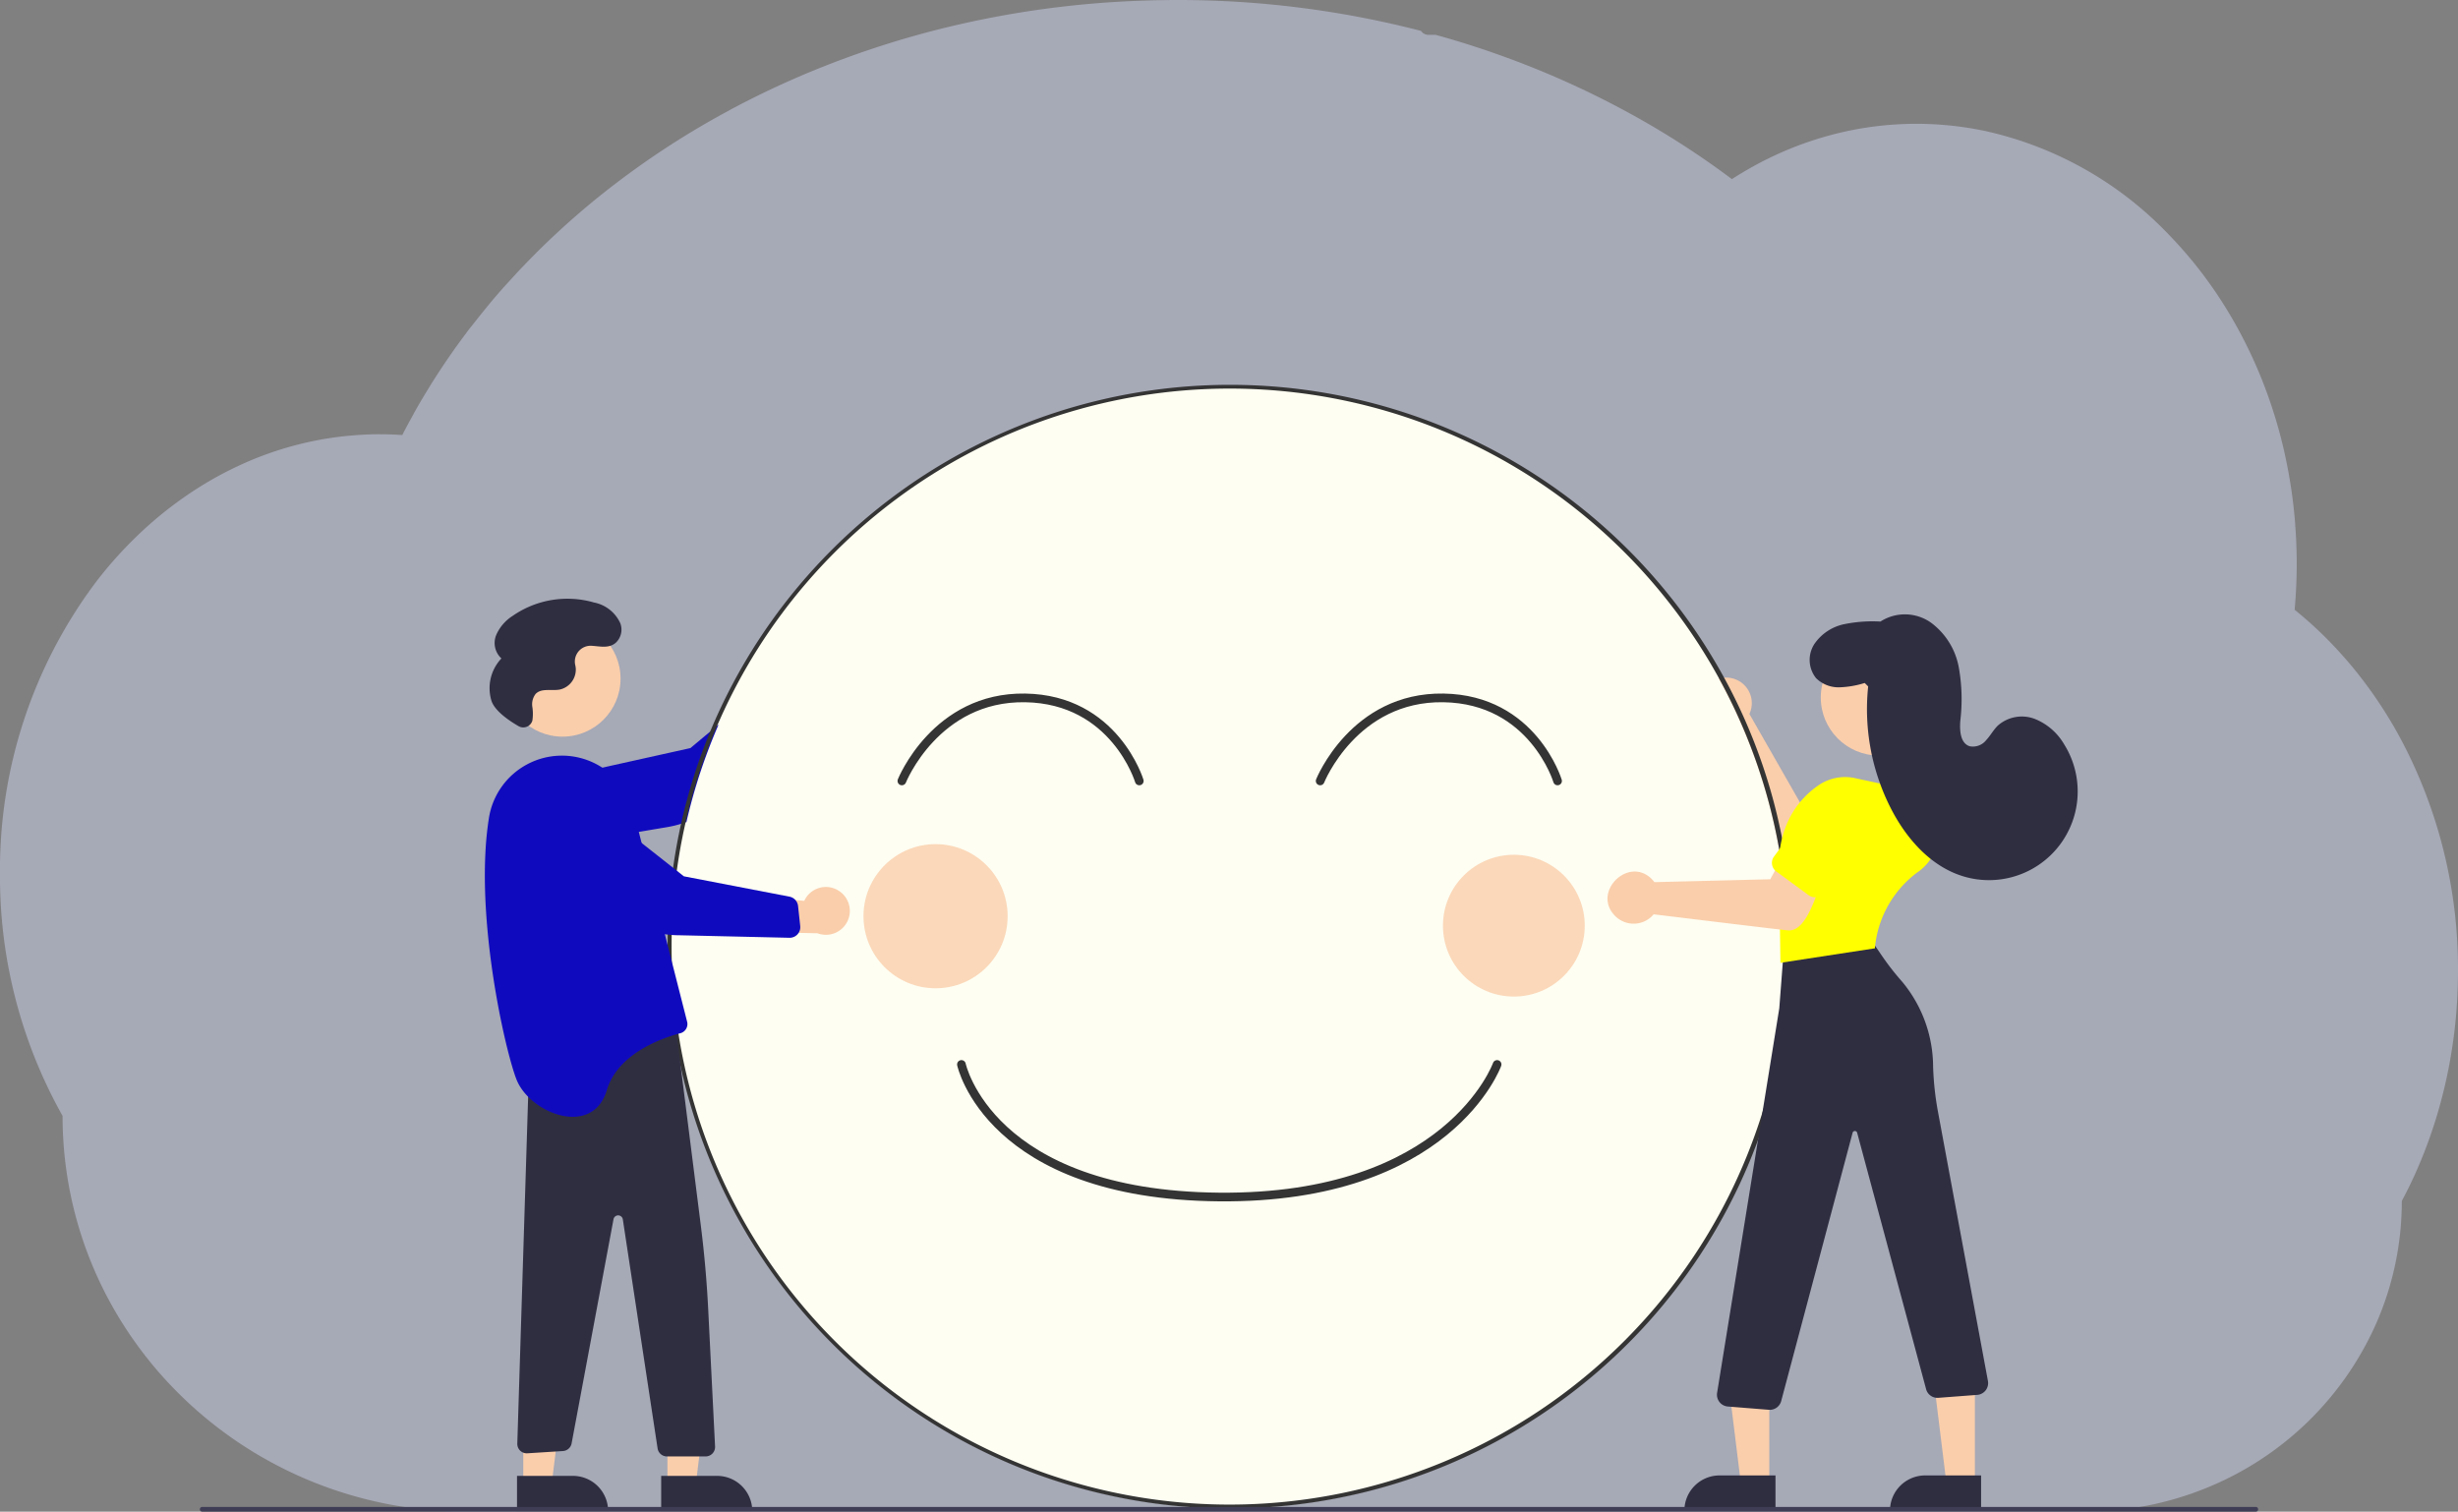 <svg xmlns="http://www.w3.org/2000/svg" width="283.324" height="174.261" viewBox="0 0 283.324 174.261">
  <rect x="0" y="0" width="283.324" height="174.261" fill="#808080" stroke="none"/>
  <g id="Group_362" data-name="Group 362" transform="translate(-45.838 -103)">
    <path id="Path_1292" data-name="Path 1292" d="M294.394,199.688a58.058,58.058,0,0,1-1.7,14.009q-.573,2.316-1.33,4.537a53.577,53.577,0,0,1-2.146,5.369q-.613,1.328-1.3,2.6a35.014,35.014,0,0,1-2.927,14.069,36.272,36.272,0,0,1-17.6,18.137,37.028,37.028,0,0,1-15.715,3.608H64.858a47.07,47.07,0,0,1-23.674-6.329l-.111-.063q-1.537-.9-3-1.905a47,47,0,0,1-6.151-5.071,45.769,45.769,0,0,1-6.762-8.378,44.708,44.708,0,0,1-6.877-23.869,56.29,56.29,0,0,1-7.216-27.874,55.238,55.238,0,0,1,11.164-33.809,47.53,47.53,0,0,1,4.741-5.275,44.118,44.118,0,0,1,5.422-4.438,42.184,42.184,0,0,1,4.811-2.887c.7-.354,1.393-.688,2.1-1,.623-.277,1.253-.534,1.891-.777q1.147-.435,2.324-.8t2.321-.64q1.684-.411,3.425-.669c.962-.142,1.924-.241,2.887-.315.765-.058,1.537-.089,2.314-.1h.421c.856,0,1.708.034,2.552.091.089-.178.185-.358.274-.534.337-.642.686-1.282,1.037-1.908a.06.06,0,0,1,0-.017c.06-.111.12-.219.183-.325.284-.512.58-1.02.883-1.523.14-.241.277-.467.419-.693a1.842,1.842,0,0,1,.1-.164q.216-.361.44-.722,1.114-1.78,2.316-3.5l.2-.293c.125-.178.241-.351.38-.529.332-.464.674-.931,1.018-1.388.241-.327.481-.652.741-.962q.938-1.2,1.924-2.405t2.049-2.374c.1-.108.192-.214.293-.32l1.027-1.121h0c.051-.053.094-.1.142-.149h0c.123-.132.241-.265.373-.392.551-.585,1.116-1.157,1.684-1.727a91.694,91.694,0,0,1,9.213-8.027c.127-.1.257-.2.385-.293.611-.459,1.232-.914,1.852-1.361a97.493,97.493,0,0,1,10.683-6.663c.255-.147.515-.284.777-.419A101.993,101.993,0,0,1,106.061,95.4c1.9-.753,3.849-1.46,5.807-2.107,1.3-.428,2.612-.835,3.938-1.217q3.108-.895,6.259-1.6a111.458,111.458,0,0,1,18.82-2.564q2.886-.147,5.838-.152a111.854,111.854,0,0,1,28.144,3.56,1.015,1.015,0,0,0,.873.455h.808c.351.1.7.192,1.051.293q2.942.847,5.8,1.85l.481.173A103.543,103.543,0,0,1,197.57,100.1a98.789,98.789,0,0,1,11.462,7.082q.844.606,1.665,1.222,1-.637,2.025-1.222a39.84,39.84,0,0,1,8.39-3.577,38.271,38.271,0,0,1,18.82-.736,41.644,41.644,0,0,1,21.086,11.893,49.2,49.2,0,0,1,6.324,8.029c.132.207.265.416.392.628a52.925,52.925,0,0,1,4.027,8.027c.041.1.082.2.118.3a55.587,55.587,0,0,1,2.478,8.022c.029.139.063.277.091.416a57.763,57.763,0,0,1,1.184,8.027,1.556,1.556,0,0,0,.019.3q.152,2.1.154,4.234c0,1.275-.043,2.54-.123,3.8,0,.137-.019.279-.031.421-.022.363-.053.722-.084,1.087a45.645,45.645,0,0,1,5.143,4.852q1.051,1.147,2.035,2.381a50.665,50.665,0,0,1,5.244,8.027A56.332,56.332,0,0,1,294.394,199.688Z" transform="translate(34.768 15.24)" fill="#ccd2ed" opacity="0.5"/>
    <g id="Group_346" data-name="Group 346" transform="translate(-870.125 -285.222)">
      <circle id="Ellipse_217" data-name="Ellipse 217" cx="64.679" cy="64.679" r="64.679" transform="translate(993.047 432.708)" fill="#fefef2"/>
      <path id="Path_451" data-name="Path 451" d="M326.04,356.194v0l-2.272,1.9-15.621,3.47a3.949,3.949,0,1,0,2.961,7.322l9.95-1.675a12.222,12.222,0,0,0,1.629-.387c.21-.063.417-.134.621-.207a63.548,63.548,0,0,1,3.71-11.239Z" transform="translate(671.778 116.365)" fill="#100abf"/>
      <path id="Path_452" data-name="Path 452" d="M820.705,351.367l-2.165-.014-1.158-.005-6.633-11.6a3.28,3.28,0,0,0,.144-.373,2.948,2.948,0,0,0-3.064-3.811,2.681,2.681,0,0,0-.626.074,63.8,63.8,0,0,1,7.237,21.29,3.694,3.694,0,0,0,.575.114,12.274,12.274,0,0,0,3.034-.1,24.216,24.216,0,0,1,3.31-.362Z" transform="translate(306.861 130.78)" fill="#faceab"/>
      <path id="Path_453" data-name="Path 453" d="M856.294,391.395l-7.959-1.106a1.227,1.227,0,0,0-1.346.872,1.249,1.249,0,0,0-.038.174l-.637,4.584a1.233,1.233,0,0,0,1.043,1.384l7.959,1.106a3.541,3.541,0,1,0,.978-7.014Z" transform="translate(278.412 90.973)" fill="#6c63ff"/>
      <path id="Path_454" data-name="Path 454" d="M491.4,266.857a64.083,64.083,0,0,0-7.186-21.478,64.906,64.906,0,0,0-116.874,6.21v0a63.908,63.908,0,0,0-3.353,10.629A64.83,64.83,0,1,0,491.4,266.857ZM427.261,340.7a64.326,64.326,0,1,1,64.284-64.284A64.357,64.357,0,0,1,427.261,340.7Z" transform="translate(630.482 220.97)" fill="#343434"/>
      <ellipse id="Ellipse_101" data-name="Ellipse 101" cx="8.308" cy="8.308" rx="8.308" ry="8.308" transform="translate(1015.494 485.533)" fill="#faceab" opacity="0.8"/>
      <ellipse id="Ellipse_102" data-name="Ellipse 102" cx="8.172" cy="8.172" rx="8.172" ry="8.172" transform="translate(1082.287 486.759)" fill="#faceab" opacity="0.8"/>
      <path id="Path_460" data-name="Path 460" d="M197.858,428.955h3.34l1.589-12.881h-4.929Z" transform="translate(795.037 129.813)" fill="#faceab"/>
      <path id="Path_461" data-name="Path 461" d="M0,0H10.5V4.055H4.055A4.055,4.055,0,0,1,0,0Z" transform="translate(1002.674 562.414) rotate(179.997)" fill="#2f2e41"/>
      <path id="Path_462" data-name="Path 462" d="M136.858,428.955H140.2l1.589-12.881h-4.929Z" transform="translate(839.421 129.813)" fill="#faceab"/>
      <path id="Path_463" data-name="Path 463" d="M0,0H10.5V4.055H4.055A4.055,4.055,0,0,1,0,0Z" transform="translate(986.058 562.414) rotate(179.997)" fill="#2f2e41"/>
      <path id="Path_464" data-name="Path 464" d="M317.06,482.131,320,505.389q.605,4.8.847,9.628l.791,15.817a1.09,1.09,0,0,1-1.088,1.144H316.09a1.09,1.09,0,0,1-1.077-.926l-4.007-26.4a.545.545,0,0,0-1.074-.018L305.1,530.49a1.09,1.09,0,0,1-.988.867l-4.1.26a1.09,1.09,0,0,1-1.169-1.121l1.324-42.373Z" transform="translate(676.748 24.139)" fill="#2f2e41"/>
      <circle id="Ellipse_103" data-name="Ellipse 103" cx="6.69" cy="6.69" r="6.69" transform="translate(974.111 459.762)" fill="#faceab"/>
      <path id="Path_465" data-name="Path 465" d="M288.808,406.015c1.634,3.813,8.716,6.537,10.351,1.09,1.264-4.211,6.27-5.982,8.479-6.567a1.094,1.094,0,0,0,.779-1.324l-6.175-24.256a8.52,8.52,0,0,0-16.651.643,37.367,37.367,0,0,0-.433,4.293C284.646,390.6,287.732,403.5,288.808,406.015Z" transform="translate(686.749 106.792)" fill="#100abf"/>
      <path id="Path_466" data-name="Path 466" d="M398.429,424.61a2.739,2.739,0,0,0-4.049,1.117l-9.691-.914,2.376,4.465,8.838.183a2.754,2.754,0,0,0,2.525-4.852Z" transform="translate(614.287 66.346)" fill="#faceab"/>
      <path id="Path_467" data-name="Path 467" d="M333.251,398.511a1.227,1.227,0,0,1-.913.407l-12.65-.289a12.632,12.632,0,0,1-8.321-3.136l-7.585-6.652a3.949,3.949,0,0,1,3.8-6.922l12.562,9.913,12.231,2.357a1.23,1.23,0,0,1,.929,1.059l.251,2.313a1.227,1.227,0,0,1-.142.718,1.214,1.214,0,0,1-.165.234Z" transform="translate(674.647 97.41)" fill="#100abf"/>
      <path id="Path_468" data-name="Path 468" d="M290.4,316.821a1.091,1.091,0,0,0,1.608-.645l0-.015A5.219,5.219,0,0,0,292,314.6a1.953,1.953,0,0,1,.371-1.476c.661-.714,1.838-.335,2.794-.516a2.36,2.36,0,0,0,1.836-2.52c-.014-.108-.035-.217-.059-.325a1.818,1.818,0,0,1,1.887-2.2c.966.055,2.01.348,2.809-.368a2.072,2.072,0,0,0,.5-2.234,4.207,4.207,0,0,0-3.024-2.387,11.064,11.064,0,0,0-9.378,1.539,4.966,4.966,0,0,0-1.9,2.208,2.418,2.418,0,0,0,.6,2.7,4.993,4.993,0,0,0-1.157,4.85C287.65,315.107,289.478,316.29,290.4,316.821Z" transform="translate(685.323 155.104)" fill="#2f2e41"/>
      <path id="Path_469" data-name="Path 469" d="M650.968,428.767h-3.339l-1.589-12.881h4.929Z" transform="translate(468.934 129.95)" fill="#faceab"/>
      <path id="Path_470" data-name="Path 470" d="M632.284,461.671h6.44v4.055h-10.5A4.055,4.055,0,0,1,632.284,461.671Z" transform="translate(481.893 96.636)" fill="#2f2e41"/>
      <path id="Path_471" data-name="Path 471" d="M737.968,428.767h-3.339l-1.589-12.881h4.929Z" transform="translate(405.631 129.95)" fill="#faceab"/>
      <path id="Path_472" data-name="Path 472" d="M719.284,461.671h6.44v4.055h-10.5a4.055,4.055,0,0,1,4.055-4.055Z" transform="translate(418.591 96.636)" fill="#2f2e41"/>
      <path id="Path_473" data-name="Path 473" d="M812.574,497.487c-.036,0-.073,0-.109,0l-4.726-.378a1.362,1.362,0,0,1-1.236-1.575l7.166-44.323.48-6.252a1.354,1.354,0,0,1,1.067-1.226l7.208-1.576a1.353,1.353,0,0,1,1.415.561l1.757,2.569a30.077,30.077,0,0,0,2.246,2.862,15.382,15.382,0,0,1,3.557,9.734,34.513,34.513,0,0,0,.527,5.054l5.8,31.26a1.361,1.361,0,0,1-1.209,1.57l-4.48.339a1.356,1.356,0,0,1-1.444-1l-7.947-29.554a.272.272,0,0,0-.526,0l-8.231,30.93a1.363,1.363,0,0,1-1.316,1.011Z" transform="translate(307.384 53.253)" fill="#2f2e41"/>
      <circle id="Ellipse_104" data-name="Ellipse 104" cx="6.69" cy="6.69" r="6.69" transform="translate(1125.837 461.937)" fill="#faceab"/>
      <path id="Path_474" data-name="Path 474" d="M832.816,399.016l-.138-9.554c-.51-6.11,2.2-9.319,4.556-10.932a5.425,5.425,0,0,1,4.2-.8l5.265,1.138a5.549,5.549,0,0,1,3.556,2.532,5.181,5.181,0,0,1,.592,4.088,5.611,5.611,0,0,1-2.288,3.133,12.233,12.233,0,0,0-4.846,8.612l-.005.111Z" transform="translate(288.371 100.197)" fill="#ff0"/>
      <path id="Path_475" data-name="Path 475" d="M765.5,417.117a3.006,3.006,0,0,1-4.494.13c-2.638-2.767,1.675-6.922,4.323-4.149h0a2.9,2.9,0,0,1,.259.305l13.355-.332,1.594-2.915,4.9,1.9c-.94,1.458-2.02,7.183-4.48,6.9C780.636,418.971,765.832,417.14,765.5,417.117Z" transform="translate(341.072 76.51)" fill="#faceab"/>
      <path id="Path_476" data-name="Path 476" d="M833.985,394.551l-3.733-2.74a1.227,1.227,0,0,1-.263-1.713l4.754-6.478a3.541,3.541,0,1,1,5.709,4.19l-4.754,6.478A1.227,1.227,0,0,1,833.985,394.551Z" transform="translate(290.455 96.87)" fill="#ff0"/>
      <path id="Path_477" data-name="Path 477" d="M852.068,316.665a10.921,10.921,0,0,1-2.919.5,3.682,3.682,0,0,1-2.689-1.057,3.365,3.365,0,0,1-.2-3.928,5.512,5.512,0,0,1,3.42-2.289,16.324,16.324,0,0,1,4.2-.307,5.208,5.208,0,0,1,5.821.123,8.249,8.249,0,0,1,3.207,5.134,20.83,20.83,0,0,1,.179,6.176c-.092,1.129,0,2.6,1.081,2.942a1.946,1.946,0,0,0,1.9-.705c.488-.523.829-1.172,1.339-1.673a4.182,4.182,0,0,1,4.266-.774,6.878,6.878,0,0,1,3.389,2.939A10.225,10.225,0,0,1,863.45,338.96c-3.684-1.106-6.465-4.215-8.255-7.62a25.166,25.166,0,0,1-2.729-14.279Z" transform="translate(278.833 150.29)" fill="#2f2e41"/>
      <path id="Path_478" data-name="Path 478" d="M401.478,687.045H164.772a.272.272,0,0,1,0-.545H401.478a.272.272,0,1,1,0,.545Z" transform="translate(774.5 -124.562)" fill="#3f3d56"/>
      <path id="Path_479" data-name="Path 479" d="M-2584.927-1711.2s3.893-9.739,14.214-9.573,13.151,9.573,13.151,9.573" transform="translate(3604.846 2189.447)" fill="none" stroke="#343434" stroke-linecap="round" stroke-width="1"/>
      <path id="Path_480" data-name="Path 480" d="M-2584.927-1711.2s3.893-9.739,14.214-9.573,13.151,9.573,13.151,9.573" transform="translate(3653.059 2189.447)" fill="none" stroke="#343434" stroke-linecap="round" stroke-width="1"/>
      <path id="Path_481" data-name="Path 481" d="M-2471.817-2058.751s3.2,15.043,29.7,15.282,32.045-15.282,32.045-15.282" transform="translate(3498.6 2569.68)" fill="none" stroke="#343434" stroke-linecap="round" stroke-width="1"/>
    </g>
  </g>
</svg>
